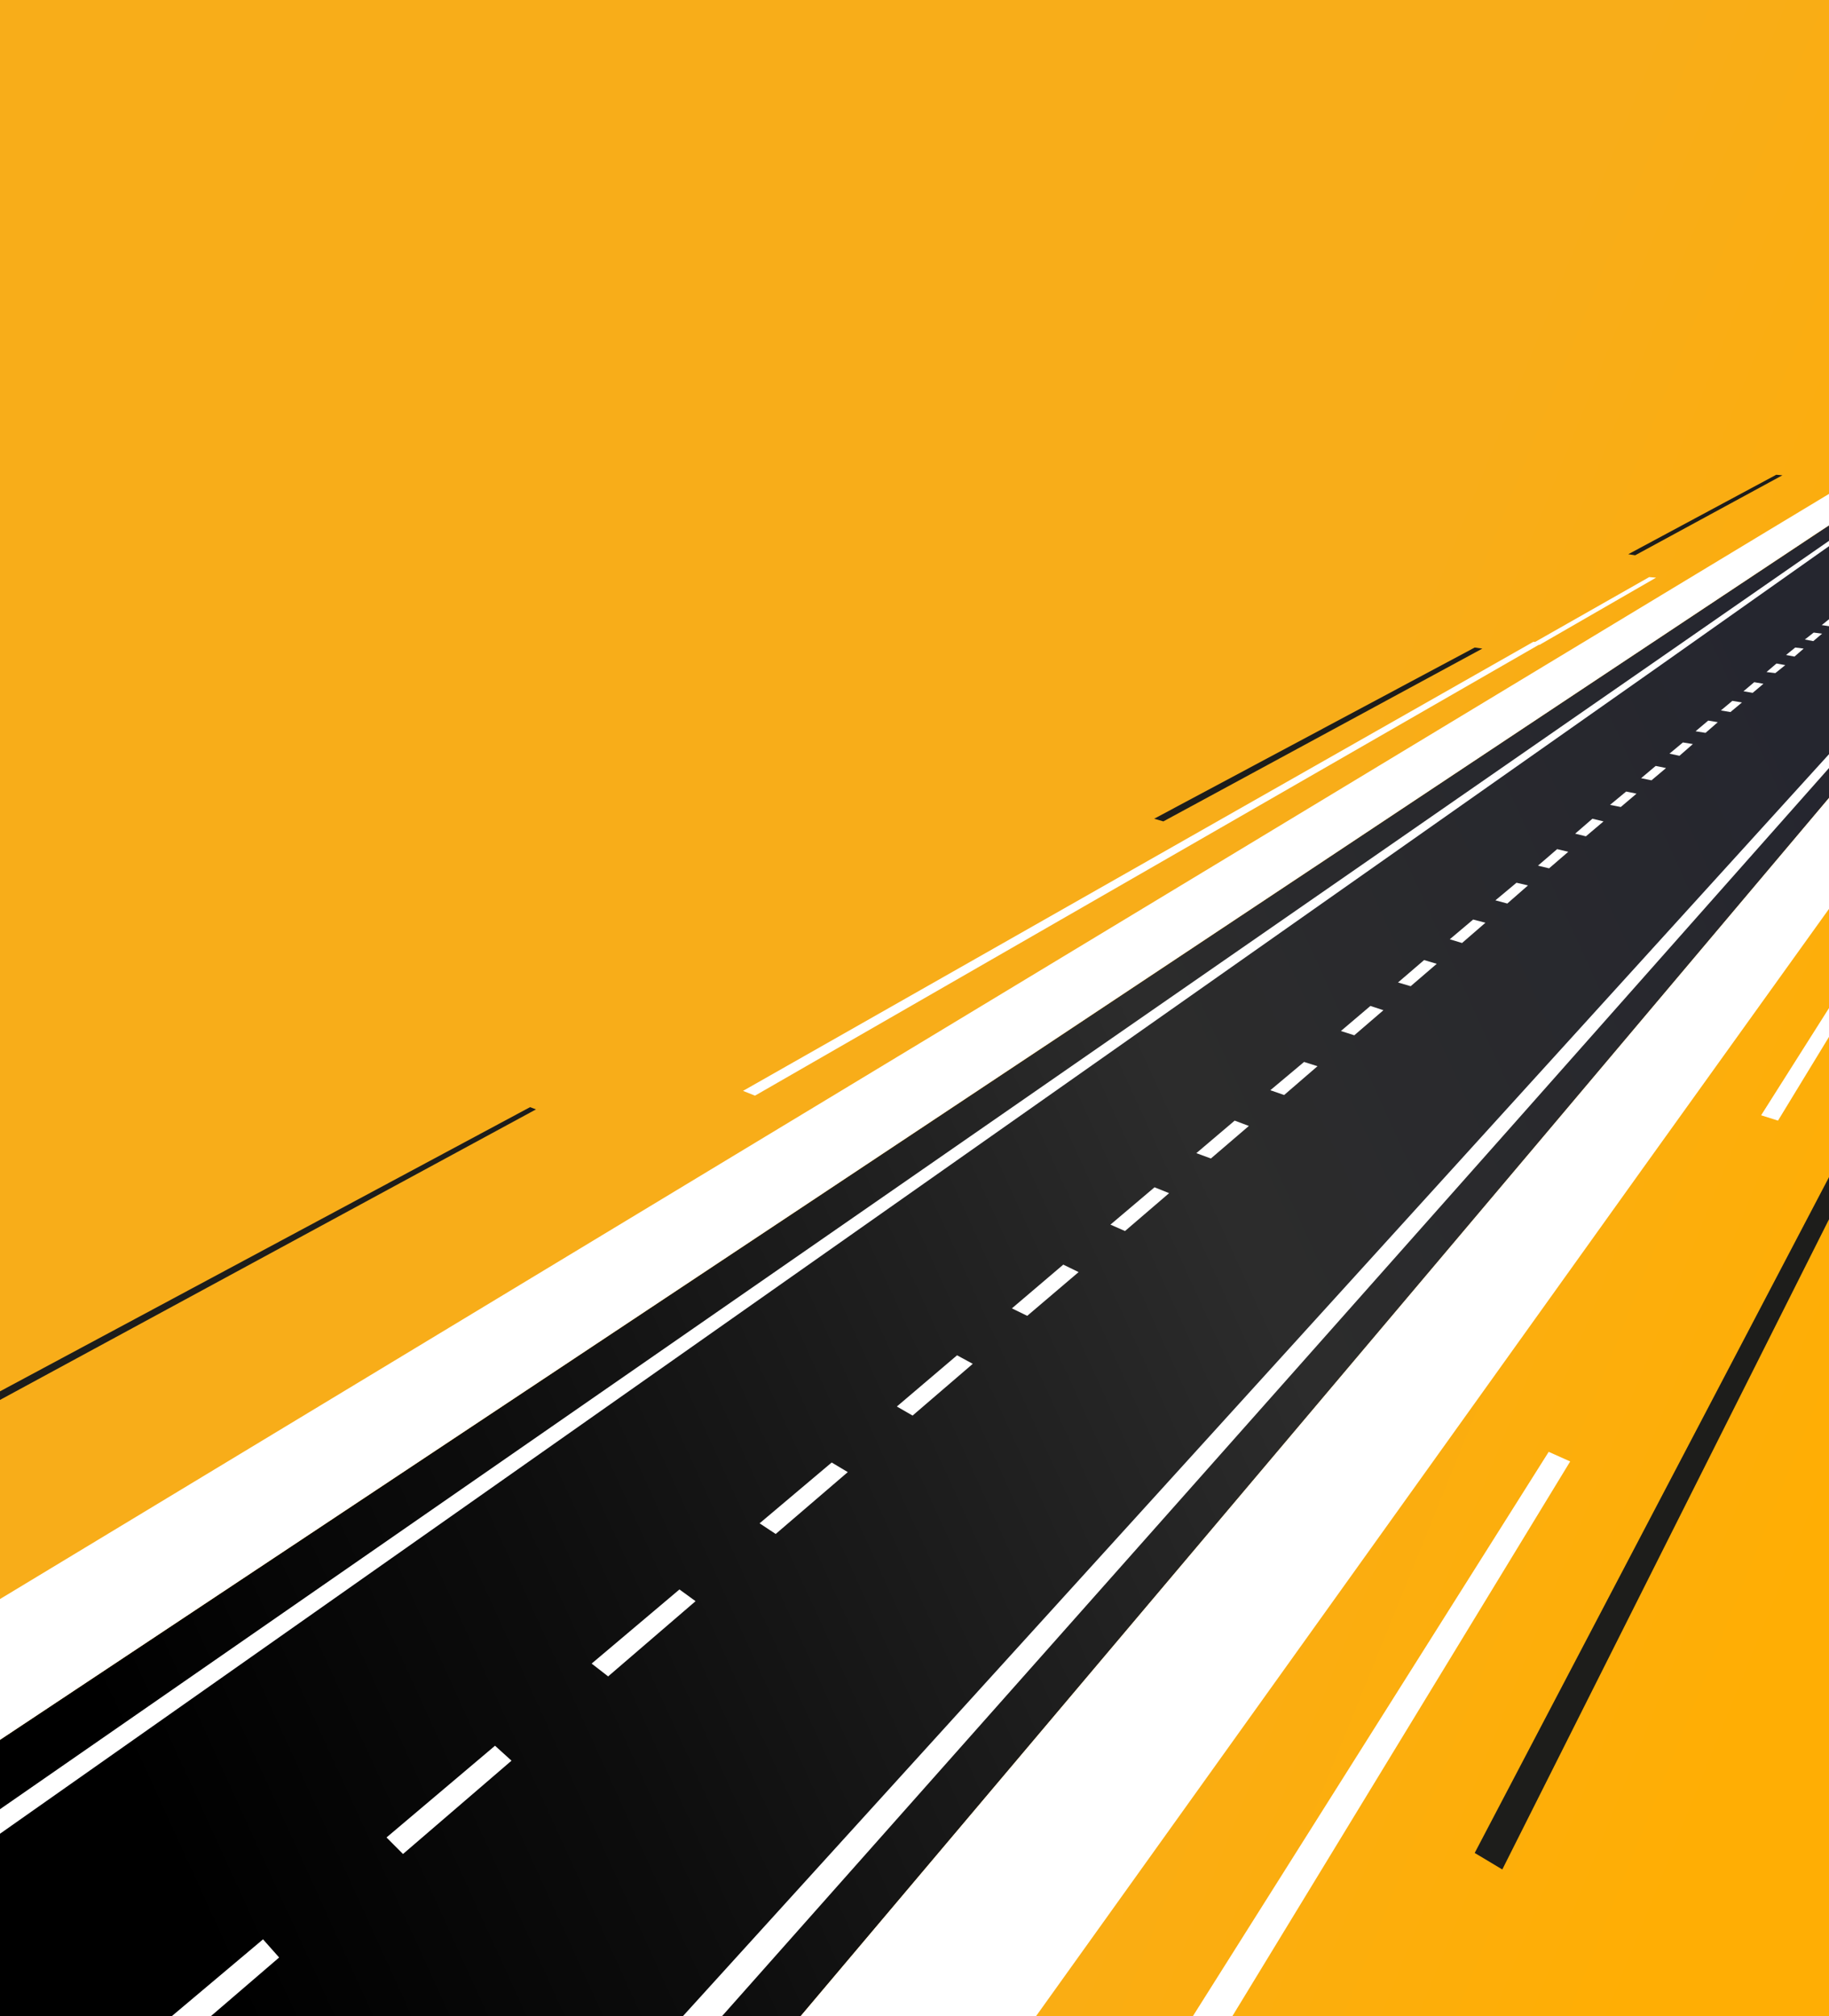 <svg xmlns="http://www.w3.org/2000/svg" width="1440" height="1587" fill="none"><rect width="100%" height="100%" fill="#808080" stroke="none"/><path d="M1440 0H0V1587H1440V0Z" fill="url(#A)"/><path d="M1281.21 518.924l-396.984 263.66L0 1369.52V1587h630.34l584.75-692.318L1440 628.083V413.544l-158.79 105.38z" fill="url(#B)"/><path d="M1420.98 503.39l6.65 1.259 6.94-5.878-6.64-.839-6.95 5.458zm-14.79 12.175l6.64 1.26 7.24-6.298-6.64-.84-7.24 5.878zM1390.79 529l6.94.84 7.85-6.298-6.94-1.26-7.85 6.718z" fill="#fff"/><path d="M1403.32 374.117l-4.83-.42-116.53 62.557 5.43.839 115.93-62.976z" fill="#1d1d1b"/><path d="M1303.85 454.688l-5.43-.42-92.38 52.48 6.04.84 91.77-52.9zm68.83 89.426l7.24 1.26 8.46-7.137-7.25-1.26-8.45 7.137zm-17.81 15.115l7.54 1.259 9.06-7.557-7.55-1.26-9.05 7.558zm-19.92 16.373l7.84 1.26 9.66-8.397-7.54-1.259-9.96 8.396zm-20.54 17.634l7.85 1.679 10.57-9.237-7.85-1.259-10.57 8.817zm-22.34 19.312l8.15 1.68 11.47-9.657-8.15-1.679-11.47 9.656zm-24.45 20.992l8.45 1.68 12.38-10.496-8.15-1.68-12.68 10.496zm-27.47 22.672l8.45 2.099 13.89-11.755-8.76-2.1-13.58 11.756zm-29.28 25.19l8.75 2.1 15.1-13.016-8.76-2.099-15.09 13.015zm-33.51 27.29l9.36 2.519 16.3-14.274-9.06-2.1-16.6 13.855zm-35.93 30.649l9.66 2.938 18.42-15.954-9.67-2.519-18.41 15.535zm-40.75 34.007l9.96 2.939 20.53-17.634-9.96-2.939-20.53 17.634zm-44.98 38.205l10.56 3.359 22.94-19.733-10.26-3.358-23.24 19.732z" fill="#fff"/><path d="M1167.09 510.527l-6.03-.84-252.38 134.769 7.245 2.1 251.165-136.029z" fill="#1d1d1b"/><path d="M1214 506.122l-6.74-.939L585 858.679l9.433 3.755L1214 506.122zm-213.85 352.034l10.87 3.778 26.26-22.671-10.57-3.359-26.56 22.252zm-58.259 49.541l11.471 4.198 29.887-25.61-11.17-4.199-30.188 25.611zm-67.625 56.259l11.471 5.038 34.717-29.809-11.471-4.618-34.717 29.389zm-77.586 65.914l12.075 5.88 40.453-34.43-12.076-5.876-40.452 34.426zm-90.571 77.25l12.378 7.14 47.396-40.73-12.377-6.71-47.397 40.3zm-108.07 91.95l12.679 8.39 56.755-48.7-12.679-7.56-56.755 47.87zm-132.227 110.41l12.982 10.08 68.83-59.2-12.679-9.23-69.133 58.35zm-161.507 136.87l12.981 13.02 85.434-73.47-12.981-11.76-85.434 72.21zM1440 487.436l-5.73 4.618 5.73.84v-5.458zm0 306.064l-53.44 84.388 13.29 4.199 40.15-65.916V793.5z" fill="#fff"/><path d="M1440 926.59l-278.95 531.94 21.74 13.01L1440 959.757V926.59zM0 1101.94l422-228.695-4.675-1.754L0 1095.18v6.76z" fill="#1d1d1b"/><path d="M1394.72 416.063L0 1258.68v110.84l1429.74-949.259 10.26-6.717v-24.771l-45.28 27.29zm-93.89 106.219L912 791.821 0 1424.1v19.31l921.359-648.231 386.111-271.637L1440 429.917v-4.198l-139.17 96.563zM166.035 1587l53.736-46.18-12.68-14.28-71.849 60.46h30.793zM1177.97 882.087L537.664 1587h30.793l621.883-700.715L1440 604.571v-10.915l-262.03 288.431zm37.12 12.595L630.336 1587h185.358l476.986-666.288L1440 715.409v-87.326l-224.91 266.599zM970.266 1587l265.964-436.63-16.91-7.56L939.172 1587h31.094z" fill="#fff"/><defs><linearGradient id="A" x1="133.743" y1="333.155" x2="1553.42" y2="909.528" gradientUnits="userSpaceOnUse"><stop stop-color="#f8ad19"/><stop offset=".626" stop-color="#f8ad19"/><stop offset="1" stop-color="#ffae04"/></linearGradient><linearGradient id="B" x1="189.389" y1="1589.14" x2="1601.01" y2="945.436" gradientUnits="userSpaceOnUse"><stop/><stop offset=".23" stop-color="#0d0d0d"/><stop offset=".626" stop-color="#2c2c2c"/><stop offset="1" stop-color="#25262f"/></linearGradient></defs></svg>